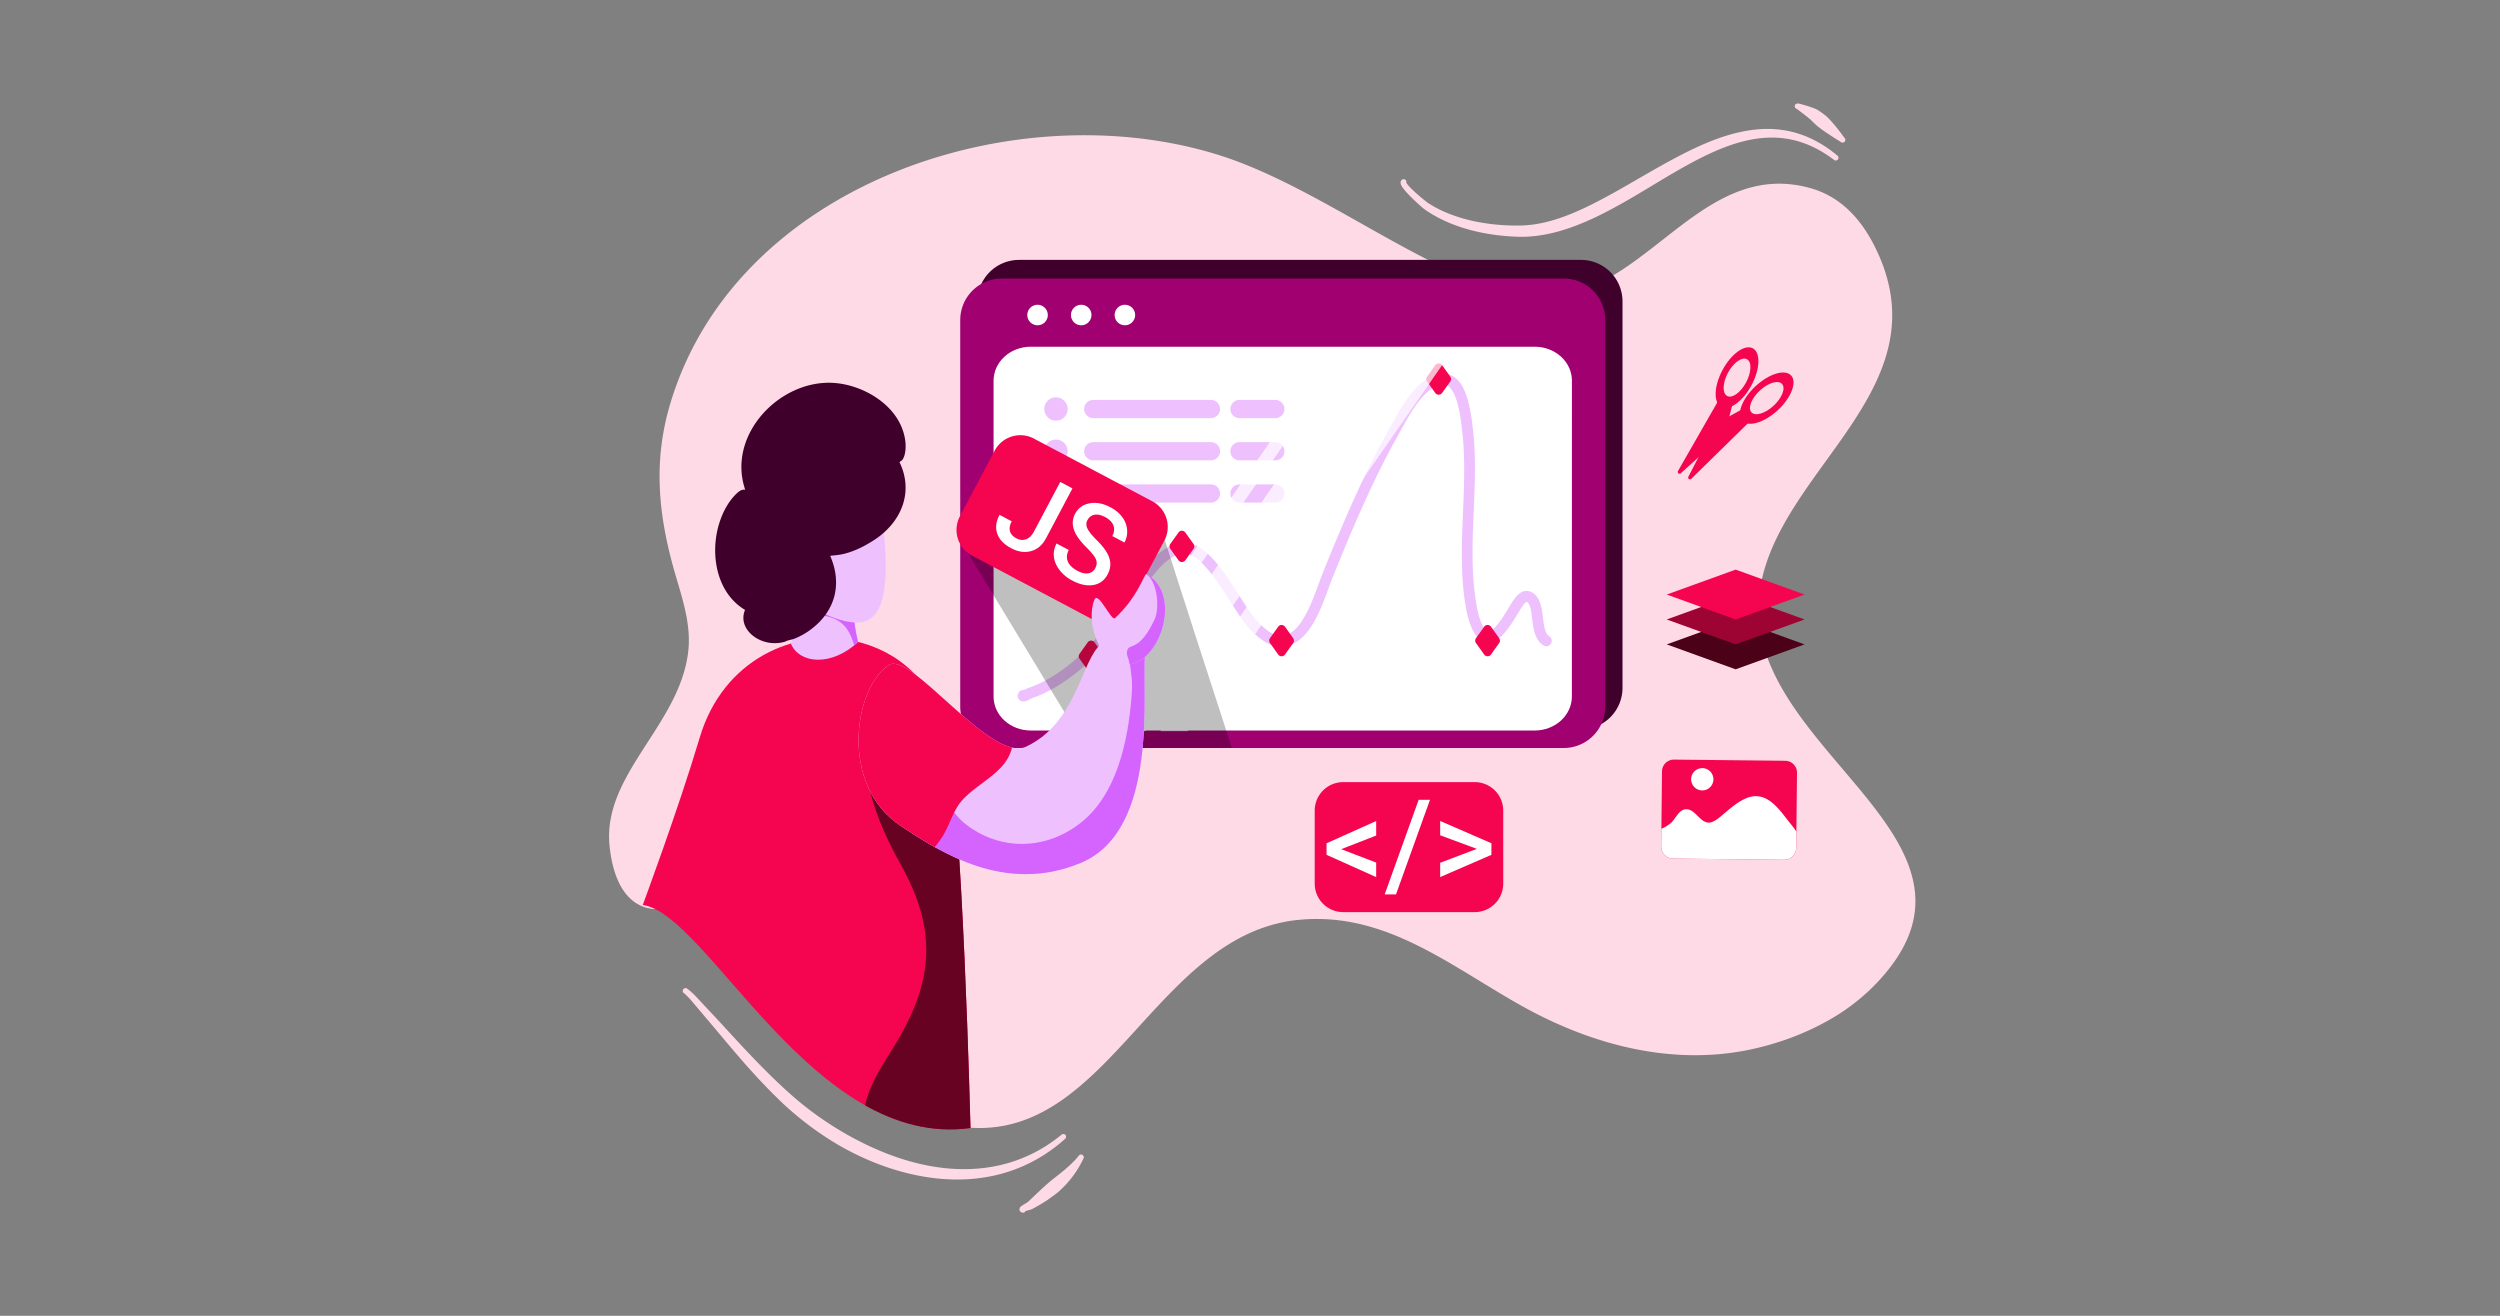 <svg id="Layer_1" data-name="Layer 1" xmlns="http://www.w3.org/2000/svg" xmlns:xlink="http://www.w3.org/1999/xlink" viewBox="0 0 5700 3000"><rect x="0" y="0" width="5700" height="3000" fill="#808080" stroke="none"/><defs><style>.cls-1,.cls-10{fill:#f50550;}.cls-1,.cls-2{clip-rule:evenodd;}.cls-2,.cls-8,.cls-9{fill:#eec0fe;}.cls-3{fill:#fedae6;}.cls-10,.cls-11,.cls-12,.cls-13,.cls-14,.cls-17,.cls-19,.cls-3,.cls-4,.cls-5,.cls-6,.cls-8{fill-rule:evenodd;}.cls-4{fill:#3f002c;}.cls-5{fill:#a00070;}.cls-11,.cls-6,.cls-7{fill:#fff;}.cls-11{fill-opacity:0.72;}.cls-12{fill-opacity:0.25;}.cls-13{fill:#4b0218;}.cls-14{fill:#9d0333;}.cls-15{clip-path:url(#clip-path);}.cls-16{clip-path:url(#clip-path-2);}.cls-17{fill:#680222;}.cls-18{clip-path:url(#clip-path-3);}.cls-19{fill:#d563fd;}.cls-20{clip-path:url(#clip-path-4);}.cls-21{clip-path:url(#clip-path-5);}</style><clipPath id="clip-path"><path class="cls-1" d="M3789.36,1758.74a27.18,27.18,0,0,1,27.43-26.86l253.51,2.7a27.16,27.16,0,0,1,26.87,27.44c-.46,43.41-1.36,128-1.82,171.41a27.16,27.16,0,0,1-27.45,26.86l-253.51-2.7a27.14,27.14,0,0,1-26.85-27.43C3788,1886.74,3788.9,1802.16,3789.36,1758.74Z"/></clipPath><clipPath id="clip-path-2"><path class="cls-1" d="M2158.46,1676.44C2132.14,1555,2046.61,1483,1949,1461.84c-138.16-29.91-300.51,42-353.49,219.4-49.14,164.72-130,382.06-130,382.06,149.55,21.52,388.89,558.19,747.21,508.55C2212.66,2571.85,2194.85,1844.66,2158.46,1676.44Z"/></clipPath><clipPath id="clip-path-3"><path class="cls-2" d="M2510.57,1468.62c-45.17,35-54.27,179-171.21,233.79-80.22,37.61-262.58-218.48-312.58-186.3-79.19,51-114.38,273.24,26.79,366.79,91.8,60.8,239.07,156.94,411.77,83.94,178.46-75.51,137.61-391.32,145.18-474.36C2613.6,1458.38,2537.65,1447.66,2510.57,1468.62Z"/></clipPath><clipPath id="clip-path-4"><path class="cls-2" d="M2614.09,1308.9c46.51,25.41,50.51,87.26,31.55,136.62s-59.36,81.92-100.55,66.1-69-94.58-50.05-143.95c8.52-22.18,38.73,49.35,47,41.77C2596,1359.66,2609.24,1306.25,2614.09,1308.9Z"/></clipPath><clipPath id="clip-path-5"><path class="cls-2" d="M1957.5,1327.63h-155c15.18,54.44,14.34,100.74,1.12,140.75,19.32,44.86,91.94,52.17,152.91-4.77C1943.12,1410.34,1944.07,1372.53,1957.5,1327.63Z"/></clipPath></defs><g id="_9-Javascript-Keyframes" data-name=" 9-Javascript-Keyframes"><path class="cls-3" d="M1389.88,1929.52c17,160.07,113.06,142.43,115,142.56,21.54,1.33,43.66,6.81,64.49,12.16,52.77,13.58,102.26,36.8,150.17,62.41,92.49,49.5,174.67,112.8,238.9,196,68.16,88.33,130.88,222,258.18,228.77,314,16.81,421.93-441.26,743-474,200.63-20.44,350.32,107.84,515.3,199,155.44,85.9,336.48,133.67,513.36,97,66.09-13.71,130.31-37.47,188.61-71.66a466.28,466.28,0,0,0,107.31-86.16c303.34-329.53-327.41-531.79-271.41-892.17,43.26-278,425.34-459.89,260.31-783.94-31.1-61.12-76.92-111.16-144.47-130.3-270-76.49-394.59,297.24-663.26,242.86-214.88-43.51-456.17-247.47-690.16-319.71-466.56-144-1102.44,70.24-1248.54,573.29-36.41,125.32-26,242.59,8.18,366.74,17.07,62,41.53,125.5,34.54,191C1551.24,1652.84,1372.45,1765.4,1389.88,1929.52Z"/><path class="cls-3" d="M1559.8,2265.06c-.15.56.66.71,1.62.71a6.82,6.82,0,0,1-1.62-.71,1.24,1.24,0,0,1,.21-.36c.4-.5,1.06.21,1.66,1.07h-.25l.36.1a13.68,13.68,0,0,0,1.46,2c3,2.73,5.87,5.61,8.65,8.6,4.25,4.55,8.19,9.35,12.19,14.16l46.42,54.87c29.59,35.35,59.07,70.65,90.12,104.58q31.19,34.22,64.79,66.2c41.87,38.89,90.32,75.1,143.22,103.78,52.54,28.42,109.24,49.56,166.64,60.64,116.11,22.4,235.41,3.23,333.07-84a6.26,6.26,0,1,0-8.14-9.5c-76.77,62.91-164.62,83.8-252.66,77.32-66.15-4.9-132.25-25.59-194.2-55.63a744.91,744.91,0,0,1-88.51-50.62,730.47,730.47,0,0,1-81-62.21c-22.71-20.07-44.46-41.11-65.7-62.6-32.11-32.52-63.06-66.15-94-99.94L1595.1,2281c-4.4-4.8-8.8-9.61-13.45-14.16-3.24-3.09-6.47-6.07-10-8.9-1.57-1.27-5.41-4.45-6.48-4.76a6.17,6.17,0,0,0-6.32,1.37,6.1,6.1,0,0,0-1.82,6.93A6.27,6.27,0,0,0,1559.8,2265.06Z"/><path class="cls-3" d="M2338.27,2761.08c2.63-.66,7.53-1.93,10.57-2.84a37.38,37.38,0,0,0,7.08-3c5.66-3.14,11.23-6.17,16.79-9.46s10.92-6.82,16.33-10.36c8.1-5.92,16.69-11.64,24.63-18.46a233.38,233.38,0,0,0,56.44-75.2,6.25,6.25,0,1,0-10.72-6.43c-7.23,9.11-15.58,17.15-24.43,25.19-7.28,6.57-14.91,12.64-22.65,18.81-5.21,4.15-10.42,8.14-15.53,12.29-4.3,3.54-8.49,7.18-12.64,10.82s-8.24,7.64-12.34,11.38l-27.16,25.69c-2.73,2.63-9.25,5.92-13.15,8.5-3.39,2.27-5.66,4.3-6.22,5.86-1.11,3.09-1.52,5.82.81,8.05a8.25,8.25,0,0,0,4.15,2.68A6.34,6.34,0,0,0,2338.27,2761.08Z"/><path class="cls-3" d="M3206.4,417c.25-.51.36-.93.15-1.06a6.19,6.19,0,0,0-1.57-5.42,6.34,6.34,0,0,0-8.95-.36c-2.27,2-3.38,5-2.32,9.22.76,3,3.54,7.59,7.68,12.75,13.3,16.54,41.93,41.73,44.91,43.87,30.45,22,66.56,37.61,104.28,47.89,37.53,10.22,76.67,15.06,113.39,16,54.82,1,109.84-15.27,164.51-40.3,32.82-15,65.54-33.16,98.06-52.26,39.45-23.17,78.59-47.82,117.79-69.48,41-22.65,81.77-42.23,122.84-53.62,70.85-19.66,142-14.81,214.48,40.41a6.25,6.25,0,1,0,7.78-9.79c-75.05-62.4-151.21-70.56-227.88-52.4-43.24,10.24-86.63,29-130,51.49-40.05,20.7-80.16,44.39-120.11,67.36-31.91,18.33-63.72,36.17-95.53,51.28-50.47,24-100.79,41.33-151.72,41.65-35,.46-72.37-2.79-108.43-11-35.9-8.2-70.55-21.2-100.18-40.68-3.24-2.11-38.84-30.5-48.15-44.32C3207.16,417.86,3206.7,417.42,3206.4,417Zm.15-1.06a.54.54,0,0,0-.45,0c-.36.11-.15.48.2.93l-.2.55-.26.52c.21-.32.41-.66.56-1l-.1-.12A5.91,5.91,0,0,0,3206.55,416Z"/><path class="cls-3" d="M4097,248.44l-.05.06c-.46.76.2.75,1,.52a4.51,4.51,0,0,0-.56-.5h-.05l-.35-.07c.1-.1.25-.05.4.08a6.31,6.31,0,0,0,2.33-.09c-.51.18-1.17.44-1.77.59a14.26,14.26,0,0,0,1.31,1.27c8.09,5.76,27.21,20.67,29,22.69,4.1,3.85,7.89,8,12.14,11.71s8.75,7.1,13.3,10.43c7,5.13,14.06,9.77,21.24,14.55,7.43,4.9,14.62,9.27,22.1,14a6.27,6.27,0,0,0,8.5-9.21c-5.36-7.08-10.32-13.95-15.88-20.89s-11-13.49-17-19.94a114.45,114.45,0,0,0-10-9.81c-5.36-4.58-11.28-8.36-17.09-12.41a80,80,0,0,0-12.95-5.85c-9.05-3.22-20.73-6.75-27.21-8.38a45.54,45.54,0,0,0-4.95-1.18c-5-.31-7.19,1.84-7.59,3-.46,1.4-1.52,2.9-.66,4.72A6.37,6.37,0,0,0,4097,248.44Zm4.65-.76.3-.23a2.93,2.93,0,0,1-1.46.76l.6-.23A4.86,4.86,0,0,1,4101.64,247.68Zm2.78-3.64a6.76,6.76,0,0,1-1.26,2.35A3.46,3.46,0,0,0,4104.42,244Z"/><path class="cls-4" d="M3699.32,687.29a94.71,94.71,0,0,0-94.71-94.72H2323.44a94.71,94.71,0,0,0-94.71,94.72v881a94.73,94.73,0,0,0,94.71,94.72H3604.61a94.73,94.73,0,0,0,94.71-94.72Z"/><path class="cls-5" d="M3660,729.68A94.71,94.71,0,0,0,3565.24,635H2284.07a94.73,94.73,0,0,0-94.71,94.72v881a94.74,94.74,0,0,0,94.71,94.72H3565.24a94.73,94.73,0,0,0,94.71-94.72Z"/><path class="cls-6" d="M3584,867.92c0-20.54-8.94-40.23-24.87-54.75s-37.54-22.68-60-22.68H2350.22c-22.51,0-44.12,8.16-60,22.68s-24.88,34.21-24.88,54.75v720.24c0,20.54,8.95,40.23,24.88,54.75s37.54,22.68,60,22.68H3499c22.51,0,44.12-8.16,60-22.68s24.87-34.21,24.87-54.75Z"/><circle class="cls-7" cx="2365.62" cy="718.24" r="23.45" transform="translate(-94.79 959.96) rotate(-22.5)"/><circle class="cls-7" cx="2465.18" cy="718.24" r="23.45"/><circle class="cls-7" cx="2564.75" cy="718.24" r="23.45"/><path class="cls-8" d="M2781.73,932.54A20.72,20.72,0,0,0,2761,911.8H2492.57a20.72,20.72,0,0,0-20.72,20.74h0a20.72,20.72,0,0,0,20.72,20.74H2761a20.72,20.72,0,0,0,20.75-20.74Z"/><path class="cls-8" d="M2781.73,1028.86a20.74,20.74,0,0,0-20.75-20.74H2492.57a20.74,20.74,0,0,0-20.72,20.74h0a20.74,20.74,0,0,0,20.72,20.74H2761a20.74,20.74,0,0,0,20.75-20.74Z"/><path class="cls-8" d="M2781.73,1125.19a20.72,20.72,0,0,0-20.75-20.74H2492.57a20.72,20.72,0,0,0-20.72,20.74h0a20.72,20.72,0,0,0,20.72,20.74H2761a20.72,20.72,0,0,0,20.75-20.74Z"/><path class="cls-8" d="M2928.49,932.54a20.74,20.74,0,0,0-20.74-20.74H2826a20.72,20.72,0,0,0-20.74,20.74h0A20.72,20.72,0,0,0,2826,953.28h81.8a20.74,20.74,0,0,0,20.74-20.74Z"/><path class="cls-8" d="M2928.49,1028.86a20.76,20.76,0,0,0-20.74-20.74H2826a20.74,20.74,0,0,0-20.74,20.74h0a20.74,20.74,0,0,0,20.74,20.74h81.8a20.76,20.76,0,0,0,20.74-20.74Z"/><path class="cls-8" d="M2928.49,1125.19a20.74,20.74,0,0,0-20.74-20.74H2826a20.72,20.72,0,0,0-20.74,20.74h0a20.72,20.72,0,0,0,20.74,20.74h81.8a20.74,20.74,0,0,0,20.74-20.74Z"/><circle class="cls-9" cx="2407.6" cy="932.54" r="26.73"/><circle class="cls-9" cx="2407.6" cy="1028.86" r="26.73"/><circle class="cls-9" cx="2407.6" cy="1125.19" r="26.73"/><path class="cls-8" d="M2334.77,1573.14a12.42,12.42,0,0,0-11.17,4.77c-5.64,7.4-2.7,13.1-1.37,15.35a12.22,12.22,0,0,0,9.63,6.07,18.08,18.08,0,0,0,7.94-1.28c4.12-1.54,12-5.86,15.81-7.2a276.78,276.78,0,0,0,33.78-14.64c34.7-17.85,67.11-42.14,96.1-69.79,52.56-50.16,88.28-120.25,132-179.24,10.77-14.53,23-30.45,37.05-43.13,12.66-11.4,26.81-20.26,43-21.83,9.68-.94,19.11,3,28.5,9.6,11.21,7.82,22.09,19.3,32.69,32.51,34.51,42.91,65.79,103.36,90.58,129.56,12.62,13.34,27.53,26.58,43.58,34.1,18.3,8.56,38.05,10.21,58.37-1.33,19.71-11.19,35.31-31.05,48-54.47,17.37-32.23,29.26-71.23,40.75-99.57,43.7-107.95,89.49-216.43,145.85-317,13.94-24.86,32.28-61.77,55.7-88.55,13.83-15.79,29.23-28.2,47.09-30.32,12.94-1.53,20.68,8.76,26.72,21.53,12.26,25.91,16,63.64,18.3,83.11,16.17,136.67-16.64,278.64,10.65,414.06a192,192,0,0,0,9.67,32.66c9.11,23.07,20.64,33,31.2,35.87,11.73,3.22,24.35-1.25,36.2-11.83,17.17-15.32,33.62-44.18,44.58-61.79,2.46-4,6.05-10.16,10.45-14.83a22.34,22.34,0,0,1,2.94-2.65,12.18,12.18,0,0,1,1.37-.77c3.95,1.6,5.76,5.5,7.33,10,2.71,7.73,3.83,17.3,5,27.08,1.74,13.94,3.59,28.24,8.19,39.72,3.87,9.58,9.55,17.39,17.73,22.58a12.37,12.37,0,0,0,13.27-20.89c-6.45-4.08-9-11.87-10.93-20.41-2.66-11.73-3.59-25.07-5.48-37.06-3.39-21.52-11-38.66-27.25-44.44-9.15-3.26-18.18-.65-26,6-7.38,6.2-13.75,16.42-17.62,22.66-9.95,16-24.47,42.51-40.07,56.42-4.55,4.07-8.66,7.66-13.18,6.42-2-.54-3.75-2.12-5.64-4.4-3.19-3.83-6.17-9.33-9.07-16.69a164.43,164.43,0,0,1-8.43-28.47c-27.17-134.77,5.77-276.06-10.36-412.08-2.5-21.29-7.09-62.45-20.51-90.79-11.09-23.43-28.22-38.32-52-35.5-23.46,2.78-44.58,17.8-62.76,38.59-24.59,28.1-44,66.66-58.65,92.75-56.88,101.51-103.16,210.94-147.22,319.85-11.2,27.62-22.65,65.68-39.58,97.11-10.28,19-22.41,35.62-38.42,44.7-12.41,7-24.47,5.67-35.67.44-13.39-6.27-25.56-17.58-36.08-28.7-24.51-25.88-55.23-85.69-89.25-128.06-14.83-18.44-30.39-33.69-46.11-42.51-12.1-6.76-24.39-9.92-36.77-8.73-17.37,1.68-33.13,9.13-47.36,19.9-19.47,14.75-36.08,35.86-50.23,55-42.93,57.88-77.68,126.87-129.23,176.08-27.25,26-57.69,48.9-90.34,65.69a250.46,250.46,0,0,1-30.72,13.32C2344.72,1568.45,2338.72,1571.24,2334.77,1573.14Zm9,19.09,0,.1v0Z"/><path class="cls-10" d="M2687,1214.06a9.54,9.54,0,0,1,15.52,0l18.7,26.17a9.55,9.55,0,0,1,0,11.08l-18.7,26.17a9.54,9.54,0,0,1-15.52,0c-6-8.35-14-19.56-18.68-26.17a9.52,9.52,0,0,1,0-11.08C2673,1233.62,2681,1222.42,2687,1214.06Z"/><path class="cls-10" d="M2480,1464.59a9.54,9.54,0,0,1,15.52,0c6,8.36,14,19.57,18.7,26.18a9.57,9.57,0,0,1,0,11.07c-4.73,6.61-12.73,17.82-18.7,26.18a9.54,9.54,0,0,1-15.52,0l-18.68-26.18a9.47,9.47,0,0,1,0-11.07Z"/><path class="cls-10" d="M2914.25,1428.89a9.54,9.54,0,0,1,15.52,0l18.7,26.17a9.55,9.55,0,0,1,0,11.08c-4.73,6.61-12.73,17.82-18.7,26.18a9.54,9.54,0,0,1-15.52,0l-18.68-26.18a9.52,9.52,0,0,1,0-11.08C2900.28,1448.45,2908.28,1437.25,2914.25,1428.89Z"/><path class="cls-10" d="M3383.9,1428.89a9.55,9.55,0,0,1,15.53,0c6,8.36,14,19.56,18.69,26.17a9.55,9.55,0,0,1,0,11.08c-4.73,6.61-12.73,17.82-18.69,26.18a9.55,9.55,0,0,1-15.53,0l-18.68-26.18a9.52,9.52,0,0,1,0-11.08C3369.94,1448.45,3377.94,1437.25,3383.9,1428.89Z"/><path class="cls-10" d="M3272.41,832.55a9.55,9.55,0,0,1,15.53,0c6,8.35,14,19.56,18.7,26.17a9.59,9.59,0,0,1,0,11.08c-4.74,6.61-12.74,17.82-18.7,26.17a9.55,9.55,0,0,1-15.53,0l-18.67-26.17a9.49,9.49,0,0,1,0-11.08Z"/><polygon class="cls-11" points="3120.6 793.94 3218.97 793.94 2612.09 1666.96 2513.72 1666.96 3120.6 793.94"/><polygon class="cls-11" points="3252.59 793.94 3314.85 793.94 2707.97 1666.96 2645.71 1666.96 3252.59 793.94"/><polygon class="cls-11" points="3044.12 793.94 3079.59 793.94 2472.71 1666.96 2437.24 1666.96 3044.12 793.94"/><path class="cls-12" d="M2638.12,1172.61c-3.9-3.24,170.6,532.69,170.6,532.69l-332.23.25-281.85-465s71.7-49.39,98.16-52.49C2365.38,1179.51,2565.66,1166.42,2638.12,1172.61Z"/><path class="cls-10" d="M3924.38,927.76c-18.13-9.78-16.7-47.66,3.19-84.53s50.75-58.86,68.88-49.08,16.69,47.64-3.2,84.51S3942.5,937.53,3924.38,927.76Zm13.45-25c-11.36-6.13-10.46-29.86,2-53S3971.64,813,3983,819.09s10.45,29.85-2,53S3949.19,908.94,3937.83,902.81Z"/><path class="cls-10" d="M3972.6,959.47c14,15.07,50.33,4.11,81-24.45s44.13-64,30.09-79-50.31-4.11-81,24.45S3958.57,944.4,3972.6,959.47Zm20.74-19.32c8.8,9.44,31.54,2.58,50.74-15.32s27.66-40.09,18.86-49.54-31.53-2.57-50.73,15.33S3984.54,930.71,3993.34,940.15Z"/><path class="cls-10" d="M3832.17,1079.06a4.14,4.14,0,0,1-6.36-5.13l92.35-161.21,33.53,2.22s-7.22,28.69-12.61,50.06a77.32,77.32,0,0,1-23.2,38.56Z"/><path class="cls-10" d="M3849.49,1086.9a4.14,4.14,0,0,0,6.57,4.87l132.65-130.09-10.61-31.89-45.26,24.86a77.24,77.24,0,0,0-31.44,32.19C3887.6,1013.46,3863.81,1059.32,3849.49,1086.9Z"/><path class="cls-13" d="M3957.21,1412.38l157.15,56.84-157.15,56.83-157.08-56.83Z"/><path class="cls-14" d="M3957.21,1355.55l157.15,56.83-157.15,56.84-157.08-56.84Z"/><path class="cls-10" d="M3957.21,1298.71l157.15,56.84-157.15,56.83-157.08-56.83Z"/><path class="cls-10" d="M3427.37,1848.22a65,65,0,0,0-65-65H3062.54a65,65,0,0,0-65,65v166.4a65,65,0,0,0,65,65h299.85a65,65,0,0,0,65-65Z"/><path class="cls-7" d="M3057.91,1936.13l79.78,30.56v33.15L3024.52,1949v-26.33l113.17-50.75V1905Z"/><path class="cls-7" d="M3182.85,2039.26h-25.8l77.47-215.68h25.84Z"/><path class="cls-7" d="M3367.16,1935.44l-83.56-31v-32.61l116.84,50.75V1949L3283.6,1999.7v-32.6Z"/><path class="cls-10" d="M3789.36,1758.74a27.18,27.18,0,0,1,27.43-26.86l253.51,2.7a27.16,27.16,0,0,1,26.87,27.44c-.46,43.41-1.36,128-1.82,171.41a27.16,27.16,0,0,1-27.45,26.86l-253.51-2.7a27.14,27.14,0,0,1-26.85-27.43C3788,1886.74,3788.9,1802.16,3789.36,1758.74Z"/><g class="cls-15"><path class="cls-6" d="M4100.9,1905.85c-6-13.69-17.55-26.2-26.56-37.9-23.39-30.33-50.71-65.73-93.19-47.85-18.23,7.69-33.68,21.07-48.75,33.6-8.89,7.39-18,16.41-29,20.47-26.63,9.81-37.65-35.39-63.68-28.33-13.38,3.62-20.12,22.05-30.24,30.59a77.14,77.14,0,0,1-20.59,12.78c-8.31,3.39-16.91,4.06-21.85,12.54-16.78,28.81,20.19,57.87,42.75,66.9a188,188,0,0,0,19,6.39c7.17,2,14.41,3.75,21.69,5.18,8,1.6,16.18,2.9,24.32,3.92,29.53,3.69,59.48,2.61,89.16,1.92,36.14-.83,75.15-25.44,108.65-11.16C4111.25,1991.41,4123.36,1963.09,4100.9,1905.85Z"/><path class="cls-6" d="M3881.46,1751.38a25.39,25.39,0,1,0,25.12,25.66A25.39,25.39,0,0,0,3881.46,1751.38Z"/></g><path class="cls-10" d="M2654.79,1232.42a66.2,66.2,0,0,0-27.53-89.45l-269.93-143a66.21,66.21,0,0,0-89.46,27.49l-79.33,149.79a66.22,66.22,0,0,0,27.54,89.45l269.92,143a66.21,66.21,0,0,0,89.47-27.5Z"/><path class="cls-7" d="M2417.36,1098.83l27.81,14.72L2385,1227.19q-12.32,23.26-34,29.32t-45.24-6.43q-25.14-13.32-32.06-33.37t5.18-42.86l27.81,14.72q-6.84,12.92-4,22.79t14.93,16.24q11.23,5.94,21.92,2t17.65-17.22Z"/><path class="cls-7" d="M2497.29,1295.22q5.65-10.7,1.27-20.43t-20.67-25.91q-16.3-16.17-23.93-29.49-14.61-25.55-2.75-47.91,10.38-19.59,32.92-23.9t47.82,9.08q16.78,8.88,26.59,22.06a55.45,55.45,0,0,1,11.23,28.68,51.9,51.9,0,0,1-6,29.52L2536,1222.2q6.72-12.69,2.62-24T2519.81,1179q-13.65-7.23-24.35-5.34c-7.13,1.25-12.53,5.42-16.27,12.47-3.14,5.94-3.06,12.32.29,19.19s10.27,15.46,20.8,25.83,18.27,19.94,23.34,28.75,7.68,17.23,7.92,25.29-1.84,16.24-6.24,24.55q-10.73,20.27-32.45,24.08t-48.08-10.14a88.21,88.21,0,0,1-28.61-23.49q-11.17-14.25-13.2-30t6-31l27.89,14.77q-7.3,13.8-2.25,26.17t21.92,21.3c9.72,5.14,18.05,7,25.05,5.64A21.87,21.87,0,0,0,2497.29,1295.22Z"/><path class="cls-10" d="M2158.46,1676.44C2132.14,1555,2046.61,1483,1949,1461.84c-138.16-29.91-300.51,42-353.49,219.4-49.14,164.72-130,382.06-130,382.06,149.55,21.52,388.89,558.19,747.21,508.55C2212.66,2571.85,2194.85,1844.66,2158.46,1676.44Z"/><g class="cls-16"><path class="cls-17" d="M1979.23,1681.78c2.92,7.39-3.23,35.06-3.54,43.59-1.54,40.9,4.42,114.26,78.8,247.36,81.9,146.57,71.45,259.71-2,389.36-45.28,79.86-118,160.1-64.27,263.29,54.58,104.69,185.57,98,259.68,34.92,35.9-30.55,62.08-78.9,78.8-128.27,29.28-86.29,31.78-183.24,27.75-275.53C2347.64,2100.48,2193.4,1663.89,1979.23,1681.78Z"/></g><path class="cls-8" d="M2510.57,1468.62c-45.17,35-54.27,179-171.21,233.79-80.22,37.61-262.58-218.48-312.58-186.3-79.19,51-114.38,273.24,26.79,366.79,91.8,60.8,239.07,156.94,411.77,83.94,178.46-75.51,137.61-391.32,145.18-474.36C2613.6,1458.38,2537.65,1447.66,2510.57,1468.62Z"/><g class="cls-18"><path class="cls-19" d="M2576.31,1437.69c1.45-.79.41,3.29.63,4.93.59,3.88.95,7.8,1.31,11.69,1.09,11.58-5,37.5-3.43,49,5.42,39.26,7.77,52.07,5.11,85.42-8,99.85-33.19,223-116.91,288.09-80,62.21-184.28,63.84-263.89.34-27.21-21.73-56.83-77.19-94.89-79.06-27.26-1.33-45.3,29.24-48.6,52.5-6.83,48.74,17.18,96.93,51.4,130.15,165.51,160.5,472.89,95,570.17-108.09C2741.14,1739.2,2676.67,1514.31,2576.31,1437.69Z"/><path class="cls-10" d="M2043.8,2000.14c7.64,4.79,26.49-11.11,31.65-15.16,27-21.25,53.71-47.43,72.47-76.33,17.63-27.16,24.59-60.89,46.83-85.12,41.46-45.14,113-67.09,115.11-138.4a124.91,124.91,0,0,0-4.16-35.43,196.4,196.4,0,0,0-18.45-44.84c-51.4-93.25-187-202.46-294.26-133.37-16.14,10.4-30.34,24.06-42.23,39.08C1863.74,1620.46,1980.15,1882.08,2043.8,2000.14Z"/></g><path class="cls-8" d="M2614.09,1308.9c46.51,25.41,50.51,87.26,31.55,136.62s-59.36,81.92-100.55,66.1-69-94.58-50.05-143.95c8.52-22.18,38.73,49.35,47,41.77C2596,1359.66,2609.24,1306.25,2614.09,1308.9Z"/><g class="cls-20"><path class="cls-19" d="M2561.66,1283.45c.18-.51-.63.92-.9,1.38a24.33,24.33,0,0,0-1.54,2.89c-1.58,3.28,41.37,15.62,52.76,21.08,25.32,12.1,33.45,75.5,20.48,103.43-30.83,66.25-52.85,57.29-59.77,65.86-4.79,5.94-3.75,14.26-1.13,20.86,5.88,14.73,2.08,32.59,18.31,33,34.68.78,58.5-35.32,69.62-64,18.45-47.71,17.05-105.9-13.92-148.14C2634,1304.07,2580.65,1289,2561.66,1283.45Z"/></g><path class="cls-8" d="M1957.5,1327.63h-155c15.18,54.44,14.34,100.74,1.12,140.75,19.32,44.86,91.94,52.17,152.91-4.77C1943.12,1410.34,1944.07,1372.53,1957.5,1327.63Z"/><g class="cls-21"><path class="cls-19" d="M1973.79,1499.94c-5.56-2.57-14.11-.33-17.36-6.23-14-25.27-13.07-77.64-74.55-89.1-13-2.42,10.71-19.51,14.87-33.31,3.84-12.73,14.92-9.22,22.11-4.38,17.9,12.07,32.68,33.5,44.57,54.58C1973.29,1439,1968.41,1479.44,1973.79,1499.94Z"/></g><path class="cls-8" d="M1891.75,1102.32c67,0,118.06,41.36,125.06,129.38,7,87.4,4.66,187.79-62.34,187.79s-184.12-70.62-184.12-158.3S1824.75,1102.32,1891.75,1102.32Z"/><path class="cls-4" d="M1790.8,1462.75c4.84-3.18,14.86-4.22,20.51-6.52a167.82,167.82,0,0,0,35.82-19.88c57.81-42.36,73.64-105.09,45.58-169.28-1,1,2.71-.29,4.11-.39,2.66-.17,5.36-.4,8-.67a142.25,142.25,0,0,0,22.41-4c23.07-6.1,44.68-17.2,64.78-30.08,62.22-39.87,92-108.67,59.31-177.3-3.16.09,4.89-4.21,6.62-6.89,3.85-6,5.49-13.31,6.32-20.26,2.32-20-2.67-41.26-11.1-59.25-25.85-54.94-91.39-90.37-149.79-95-124.19-9.89-247.18,118-204.27,243.44-9.16-2.14-18,6.69-23.68,12.67-17,17.88-28.7,41.34-35.85,64.75-21.12,69.33-6.25,157.54,59.14,196.53C1679.54,1436.11,1737,1479.49,1790.8,1462.75Z"/></g></svg>